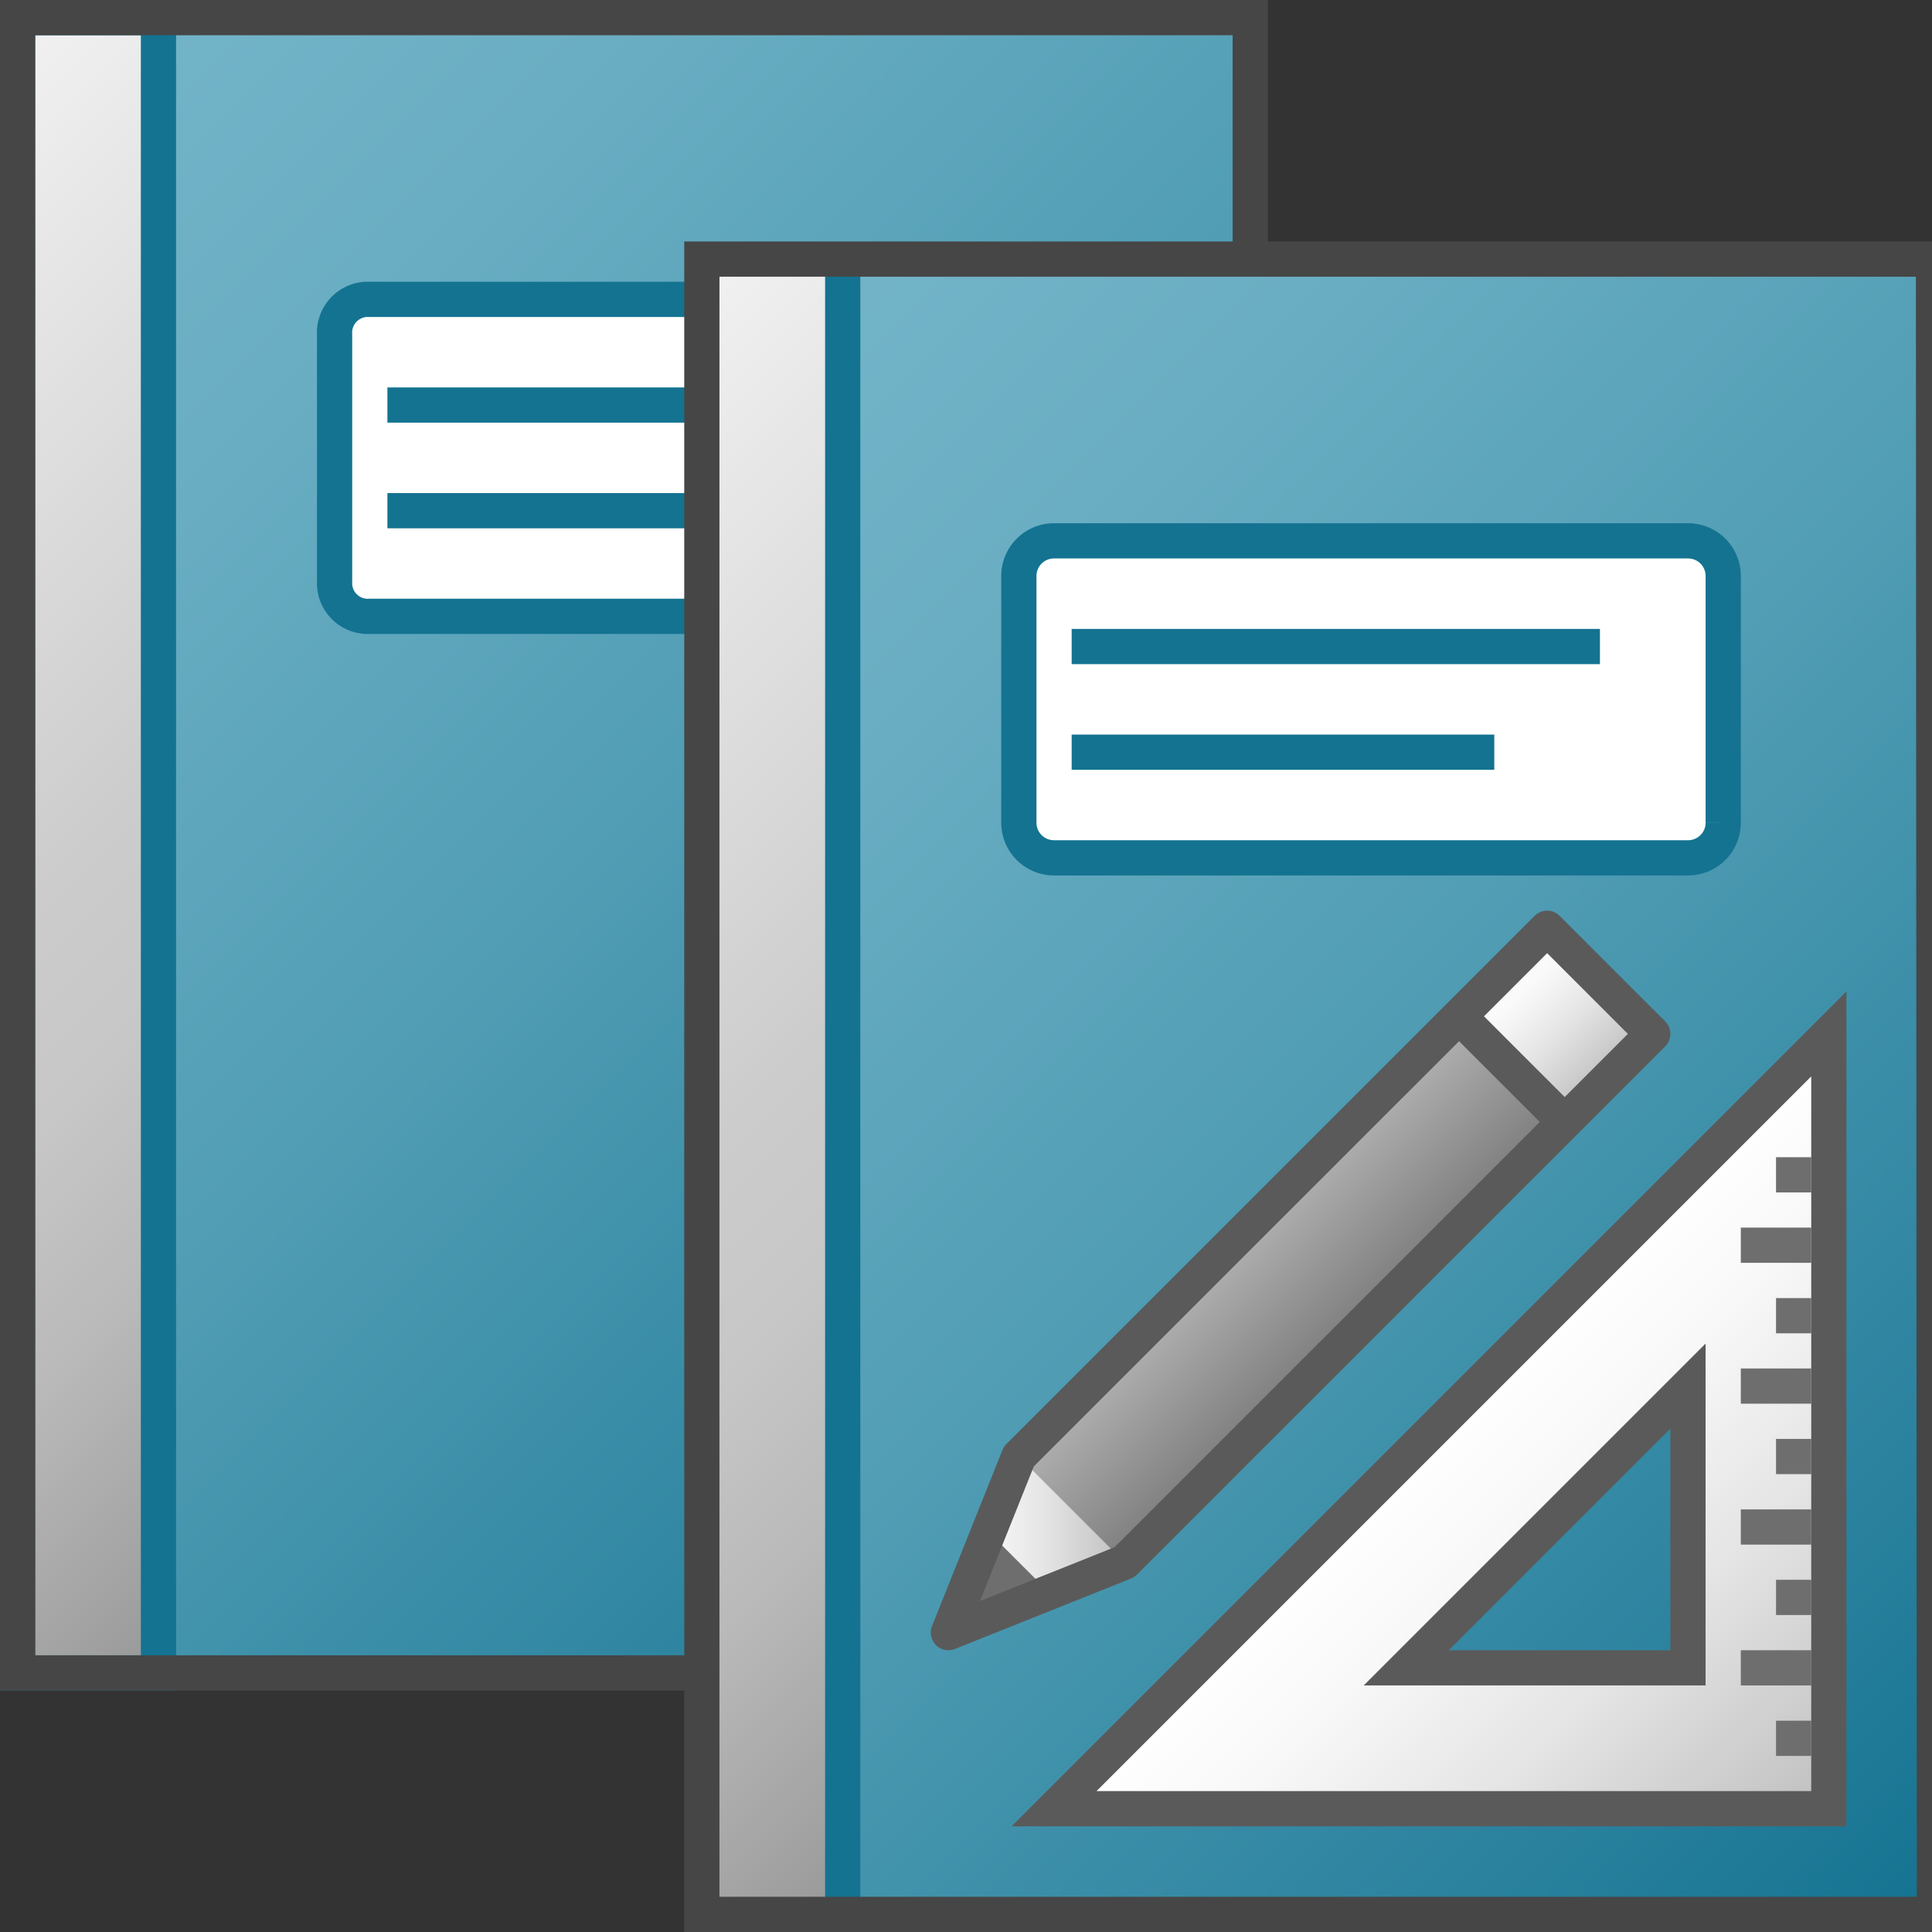 <svg id="Layer_1" data-name="Layer 1" xmlns="http://www.w3.org/2000/svg" xmlns:xlink="http://www.w3.org/1999/xlink" viewBox="0 0 48 48">
  <rect x="0" y="0" width="48" height="48" fill="#333333" stroke="none"/>
  <defs>
    <linearGradient id="linear-gradient" x1="46.268" y1="-7.375" x2="85.518" y2="-46.625" gradientTransform="matrix(0.875, 0, 0, -0.875, -40.375, -2.625)" gradientUnits="userSpaceOnUse">
      <stop offset="0" stop-color="#73b4c8"/>
      <stop offset="0.175" stop-color="#6aaec3"/>
      <stop offset="0.457" stop-color="#529eb5"/>
      <stop offset="0.809" stop-color="#2c839f"/>
      <stop offset="1" stop-color="#147391"/>
    </linearGradient>
    <linearGradient id="linear-gradient-2" x1="35.893" y1="-14.25" x2="61.393" y2="-39.75" gradientTransform="matrix(0.875, 0, 0, -0.875, -40.375, -2.625)" gradientUnits="userSpaceOnUse">
      <stop offset="0" stop-color="#f2f2f2"/>
      <stop offset="0.5" stop-color="#ccc"/>
      <stop offset="0.63" stop-color="#c7c7c7"/>
      <stop offset="0.779" stop-color="#b9b9b9"/>
      <stop offset="0.938" stop-color="#a2a2a2"/>
      <stop offset="0.99" stop-color="#999"/>
    </linearGradient>
    <linearGradient id="linear-gradient-3" x1="46.636" y1="-7.506" x2="85.636" y2="-46.506" gradientTransform="matrix(0.875, 0, 0, -0.875, -23.375, 3.375)" xlink:href="#linear-gradient"/>
    <linearGradient id="linear-gradient-4" x1="35.893" y1="-14.25" x2="61.393" y2="-39.75" gradientTransform="matrix(0.875, 0, 0, -0.875, -23.375, 3.375)" xlink:href="#linear-gradient-2"/>
    <linearGradient id="linear-gradient-5" x1="63.746" y1="-31.726" x2="66.746" y2="-34.726" gradientTransform="matrix(0.875, 0, 0, -0.875, -24.997, 2.959)" gradientUnits="userSpaceOnUse">
      <stop offset="0" stop-color="#b1b1b1"/>
      <stop offset="1" stop-color="#7d7d7d"/>
    </linearGradient>
    <linearGradient id="linear-gradient-6" x1="71.247" y1="-24.225" x2="74.247" y2="-27.225" gradientTransform="matrix(0.875, 0, 0, -0.875, -24.997, 2.959)" gradientUnits="userSpaceOnUse">
      <stop offset="0" stop-color="#fff"/>
      <stop offset="0.221" stop-color="#f8f8f8"/>
      <stop offset="0.541" stop-color="#e5e5e5"/>
      <stop offset="0.92" stop-color="#c6c6c6"/>
      <stop offset="1" stop-color="#bebebe"/>
    </linearGradient>
    <linearGradient id="linear-gradient-7" x1="45.735" y1="12.358" x2="48.735" y2="9.358" gradientTransform="matrix(0.955, 0, 0, -0.955, -11.861, 32.592)" gradientUnits="userSpaceOnUse">
      <stop offset="0" stop-color="#afd7e1"/>
      <stop offset="1" stop-color="#73b4c8"/>
    </linearGradient>
    <linearGradient id="linear-gradient-8" x1="55.497" y1="-40.475" x2="60.497" y2="-40.475" xlink:href="#linear-gradient-6"/>
    <linearGradient id="linear-gradient-9" x1="67.643" y1="-36.5" x2="78.643" y2="-47.5" gradientTransform="matrix(0.875, 0, 0, -0.875, -23.375, 3.375)" xlink:href="#linear-gradient-6"/>
  </defs>
  <g id="g942">
    <g id="g957">
      <path id="polygon13" d="M3.5,41.563V.438H31.063V41.563Z" fill="url(#linear-gradient)"/>
      <path id="rect28" d="M.437.438h3.5V41.563H.437Z" stroke="#147391" stroke-miterlimit="9.545" stroke-width="0.875" fill="url(#linear-gradient-2)"/>
      <path id="path30" d="M24.938,15.313H9.188a.827.827,0,0,1-.875-.875V8.313a.827.827,0,0,1,.875-.875h15.75a.827.827,0,0,1,.875.875v6.125A.827.827,0,0,1,24.938,15.313Z" fill="#fff" stroke="#147391" stroke-miterlimit="3.818" stroke-width="0.875"/>
      <path id="line32" d="M20.125,12.688H9.625" fill="none" stroke="#147391" stroke-miterlimit="3.818" stroke-width="0.875"/>
      <path id="line34" d="M22.75,10.063H9.625" fill="none" stroke="#147391" stroke-miterlimit="3.818" stroke-width="0.875"/>
      <path id="rect36" d="M.437.438H31.062V41.563H.437Z" fill="none" stroke="#464646" stroke-miterlimit="9.545" stroke-width="0.875"/>
    </g>
    <g id="g982">
      <path id="polygon49" d="M20.937,47.562V6.437h27.1l.023,41.125Z" fill="url(#linear-gradient-3)"/>
      <path id="rect51" d="M17.437,6.438h3.5V47.563h-3.5Z" fill="url(#linear-gradient-4)"/>
      <path id="line53" d="M20.937,6.438V47.562" fill="none" stroke="#147391" stroke-miterlimit="9.545" stroke-width="0.875"/>
      <path id="rect55" d="M26.188,13.437H41.937a.874.874,0,0,1,.876.875v6.125a.874.874,0,0,1-.876.876H26.188a.874.874,0,0,1-.875-.876V14.313A.874.874,0,0,1,26.188,13.437Z" fill="#fff" stroke="#147391" stroke-miterlimit="3.818" stroke-width="0.875"/>
      <path id="line57" d="M37.125,18.688h-10.5" fill="none" stroke="#147391" stroke-miterlimit="3.818" stroke-width="0.875"/>
      <path id="line59" d="M39.75,16.063H26.625" fill="none" stroke="#147391" stroke-miterlimit="3.818" stroke-width="0.875"/>
      <path id="polygon61" d="M17.437,47.562V6.437h30.6l.023,41.125Z" fill="none" stroke="#464646" stroke-miterlimit="8.75" stroke-width="0.875"/>
      <path id="rect63" d="M25.312,36.188,36.25,25.25l2.625,2.625L27.938,38.813Z" fill="url(#linear-gradient-5)"/>
      <path id="polyline65" d="M36.25,25.25l2.188-2.188,2.625,2.625-2.188,2.188" fill="url(#linear-gradient-6)"/>
      <path id="line67" d="M38.875,27.875,36.25,25.25" stroke="#5a5a5a" stroke-linejoin="round" stroke-width="0.875" fill="url(#linear-gradient-7)"/>
      <path id="polygon69" d="M27.937,38.812l-4.375,1.75,1.75-4.375Z" fill="url(#linear-gradient-8)"/>
      <path id="path71" d="M45.437,25.687v19.25H26.187Zm-10.5,15.75h7v-7Z" stroke="#5a5a5a" stroke-miterlimit="3.818" stroke-width="0.875" fill="url(#linear-gradient-9)"/>
      <path id="line73" d="M45,29.188h-.875" fill="none" stroke="#6e6e6e" stroke-miterlimit="3.818" stroke-width="0.875"/>
      <path id="line75" d="M45,30.937H43.25" fill="none" stroke="#6e6e6e" stroke-miterlimit="3.818" stroke-width="0.875"/>
      <path id="line77" d="M45,32.688h-.875" fill="none" stroke="#6e6e6e" stroke-miterlimit="3.818" stroke-width="0.875"/>
      <path id="line79" d="M45,34.437H43.25" fill="none" stroke="#6e6e6e" stroke-miterlimit="3.818" stroke-width="0.875"/>
      <path id="line81" d="M45,36.187h-.875" fill="none" stroke="#6e6e6e" stroke-miterlimit="3.818" stroke-width="0.875"/>
      <path id="line83" d="M45,37.938H43.25" fill="none" stroke="#6e6e6e" stroke-miterlimit="3.818" stroke-width="0.875"/>
      <path id="line85" d="M45,39.687h-.875" fill="none" stroke="#6e6e6e" stroke-miterlimit="3.818" stroke-width="0.875"/>
      <path id="line87" d="M45,41.437H43.25" fill="none" stroke="#6e6e6e" stroke-miterlimit="3.818" stroke-width="0.875"/>
      <path id="line89" d="M45,43.188h-.875" fill="none" stroke="#6e6e6e" stroke-miterlimit="3.818" stroke-width="0.875"/>
      <path id="polygon91" d="M24.563,38.063l-1,2.5,2.5-1Z" fill="#6e6e6e"/>
      <path id="polygon93" d="M38.438,23.062,25.312,36.187l-1.75,4.375,4.375-1.75L41.063,25.687Z" fill="none" stroke="#5a5a5a" stroke-linejoin="round" stroke-width="0.875"/>
    </g>
  </g>
</svg>

